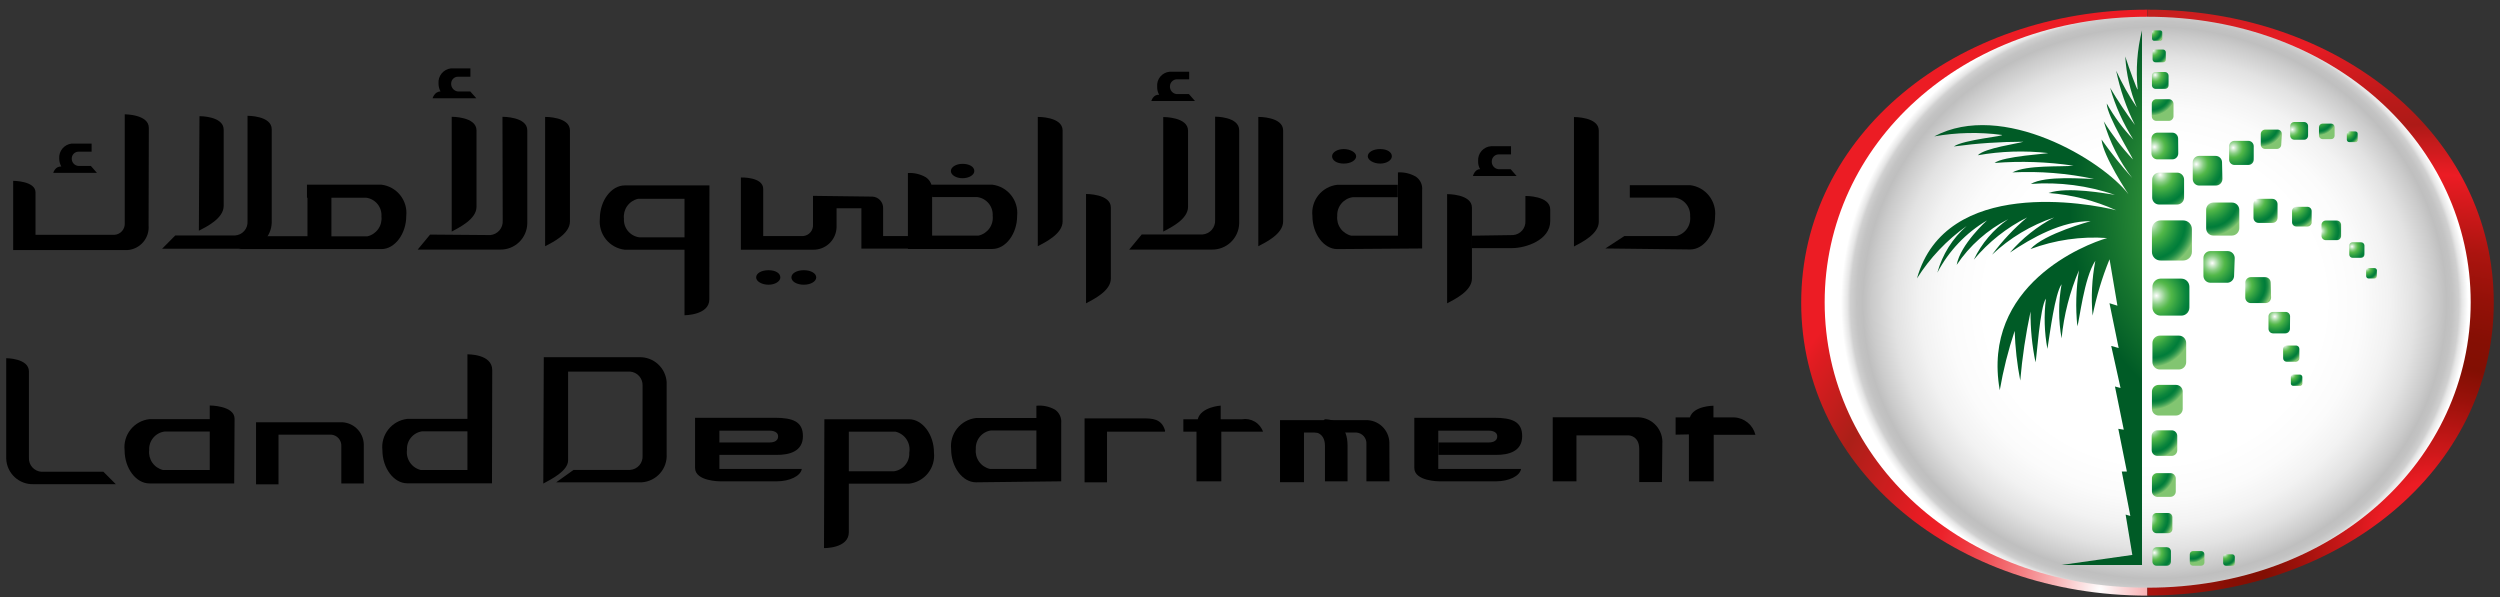 <svg width="201" height="48" viewBox="0 0 201 48" fill="none" xmlns="http://www.w3.org/2000/svg">
<rect x="0" y="0" width="201" height="48" fill="#333333" stroke="none"/>
<g clip-path="url(#clip0_125_1193)">
<path d="M172.648 47.889C157.3 47.889 144.816 37.85 144.816 24.338C144.816 10.827 157.3 0.778 172.648 0.778" fill="url(#paint0_radial_125_1193)"/>
<path d="M172.656 0.778C188.004 0.778 200.498 10.817 200.498 24.328C200.498 37.84 188.004 47.879 172.656 47.879" fill="url(#paint1_radial_125_1193)"/>
<path d="M198.644 24.299C198.644 36.972 187.667 47.25 172.649 47.25C157.63 47.25 146.703 36.982 146.703 24.299C146.703 11.615 157.68 1.347 172.649 1.347C187.617 1.347 198.644 11.635 198.644 24.299Z" fill="url(#paint2_radial_125_1193)"/>
<path d="M176.229 20.247C176.229 20.432 176.155 20.61 176.024 20.741C175.893 20.872 175.716 20.945 175.53 20.945H173.724C173.632 20.948 173.54 20.932 173.455 20.899C173.369 20.865 173.29 20.815 173.224 20.751C173.158 20.687 173.106 20.61 173.07 20.525C173.034 20.44 173.016 20.349 173.016 20.257V18.431C173.014 18.339 173.031 18.248 173.065 18.163C173.099 18.077 173.149 18 173.213 17.934C173.277 17.868 173.353 17.816 173.438 17.779C173.522 17.743 173.613 17.724 173.704 17.722H175.53C175.716 17.722 175.893 17.796 176.024 17.927C176.155 18.058 176.229 18.235 176.229 18.421V20.247Z" fill="url(#paint3_radial_125_1193)"/>
<path d="M175.6 15.886C175.6 16.034 175.541 16.176 175.436 16.281C175.332 16.386 175.189 16.445 175.041 16.445H173.604C173.53 16.446 173.456 16.433 173.387 16.405C173.318 16.378 173.256 16.337 173.203 16.285C173.15 16.233 173.108 16.171 173.079 16.102C173.05 16.034 173.035 15.96 173.035 15.886V14.439C173.035 14.365 173.05 14.291 173.079 14.223C173.108 14.154 173.15 14.092 173.203 14.04C173.256 13.988 173.318 13.947 173.387 13.92C173.456 13.892 173.53 13.879 173.604 13.88H175.041C175.189 13.88 175.332 13.939 175.436 14.044C175.541 14.149 175.6 14.291 175.6 14.439V15.886Z" fill="url(#paint4_radial_125_1193)"/>
<path d="M180.039 18.361C180.034 18.514 179.97 18.66 179.861 18.768C179.751 18.876 179.604 18.937 179.451 18.94H177.954C177.8 18.94 177.653 18.879 177.545 18.77C177.436 18.662 177.375 18.514 177.375 18.361V16.864C177.375 16.71 177.436 16.563 177.545 16.455C177.653 16.346 177.8 16.285 177.954 16.285H179.451C179.605 16.285 179.753 16.346 179.863 16.454C179.974 16.562 180.037 16.709 180.039 16.864V18.361Z" fill="url(#paint5_radial_125_1193)"/>
<path d="M178.682 14.389C178.682 14.529 178.626 14.664 178.527 14.763C178.428 14.862 178.293 14.918 178.153 14.918H176.816C176.678 14.918 176.546 14.863 176.449 14.766C176.352 14.669 176.297 14.537 176.297 14.399V13.052C176.297 12.916 176.35 12.786 176.445 12.688C176.54 12.591 176.67 12.536 176.806 12.533H178.123C178.192 12.532 178.261 12.544 178.325 12.57C178.389 12.595 178.447 12.633 178.496 12.681C178.546 12.73 178.585 12.787 178.612 12.851C178.638 12.915 178.652 12.983 178.652 13.052L178.682 14.389Z" fill="url(#paint6_radial_125_1193)"/>
<path d="M174.75 9.34C174.75 9.44 174.71 9.537 174.639 9.608C174.568 9.679 174.472 9.719 174.371 9.719H173.373C173.324 9.719 173.275 9.709 173.23 9.69C173.184 9.671 173.143 9.643 173.109 9.607C173.074 9.572 173.047 9.53 173.029 9.484C173.011 9.438 173.003 9.389 173.004 9.34V8.342C173.004 8.293 173.014 8.245 173.032 8.201C173.051 8.156 173.078 8.115 173.112 8.081C173.146 8.047 173.187 8.019 173.232 8.001C173.277 7.982 173.325 7.973 173.373 7.973H174.371C174.47 7.973 174.565 8.011 174.636 8.08C174.707 8.149 174.748 8.243 174.75 8.342V9.34Z" fill="url(#paint7_radial_125_1193)"/>
<path d="M188.225 18.97C188.225 19.06 188.189 19.146 188.126 19.209C188.062 19.273 187.976 19.309 187.886 19.309H186.998C186.907 19.309 186.819 19.273 186.754 19.21C186.689 19.147 186.651 19.061 186.648 18.97V18.081C186.648 17.989 186.685 17.9 186.751 17.834C186.816 17.769 186.905 17.732 186.998 17.732H187.886C187.977 17.735 188.063 17.773 188.126 17.838C188.19 17.903 188.225 17.991 188.225 18.081V18.97Z" fill="url(#paint8_radial_125_1193)"/>
<path d="M183.412 11.625C183.412 11.672 183.403 11.718 183.385 11.761C183.366 11.804 183.34 11.843 183.306 11.876C183.273 11.908 183.233 11.934 183.19 11.95C183.146 11.967 183.1 11.976 183.053 11.974H182.115C182.022 11.974 181.933 11.937 181.868 11.872C181.802 11.806 181.766 11.718 181.766 11.625V10.757C181.771 10.665 181.811 10.579 181.878 10.516C181.944 10.452 182.033 10.417 182.125 10.418H183.113C183.205 10.418 183.294 10.454 183.36 10.52C183.425 10.585 183.462 10.674 183.462 10.767L183.412 11.625Z" fill="url(#paint9_radial_125_1193)"/>
<path d="M185.57 10.937C185.567 11.015 185.535 11.09 185.479 11.145C185.424 11.201 185.349 11.233 185.27 11.236H184.452C184.371 11.234 184.294 11.202 184.236 11.147C184.177 11.092 184.14 11.017 184.133 10.937V10.128C184.135 10.044 184.17 9.964 184.229 9.905C184.288 9.846 184.368 9.811 184.452 9.809H185.26C185.34 9.811 185.416 9.843 185.473 9.899C185.53 9.954 185.565 10.029 185.57 10.108V10.937Z" fill="url(#paint10_radial_125_1193)"/>
<path d="M185.858 17.872C185.858 17.962 185.822 18.048 185.759 18.112C185.695 18.175 185.609 18.211 185.519 18.211H184.611C184.522 18.209 184.439 18.172 184.377 18.108C184.316 18.045 184.281 17.96 184.281 17.872V16.984C184.279 16.893 184.312 16.804 184.373 16.737C184.435 16.67 184.52 16.63 184.611 16.625H185.509C185.555 16.625 185.6 16.634 185.642 16.651C185.685 16.669 185.723 16.694 185.756 16.727C185.788 16.759 185.814 16.798 185.832 16.84C185.849 16.883 185.858 16.928 185.858 16.974V17.872Z" fill="url(#paint11_radial_125_1193)"/>
<path d="M174.353 6.845C174.356 6.884 174.35 6.924 174.337 6.96C174.324 6.997 174.303 7.031 174.275 7.059C174.248 7.088 174.215 7.11 174.178 7.124C174.142 7.139 174.103 7.146 174.064 7.144H173.295C173.257 7.143 173.22 7.134 173.185 7.119C173.151 7.103 173.119 7.08 173.093 7.053C173.067 7.025 173.047 6.992 173.034 6.957C173.021 6.921 173.014 6.883 173.016 6.845V6.087C173.014 6.049 173.021 6.011 173.034 5.975C173.047 5.939 173.067 5.907 173.093 5.879C173.119 5.851 173.151 5.829 173.185 5.813C173.22 5.797 173.257 5.789 173.295 5.787H174.064C174.141 5.79 174.215 5.822 174.269 5.878C174.323 5.934 174.353 6.009 174.353 6.087V6.845Z" fill="url(#paint12_radial_125_1193)"/>
<path d="M187.703 10.916C187.703 10.988 187.674 11.056 187.624 11.107C187.573 11.158 187.505 11.186 187.433 11.186H186.725C186.654 11.182 186.587 11.152 186.535 11.103C186.484 11.053 186.452 10.987 186.445 10.916V10.208C186.45 10.136 186.482 10.069 186.533 10.02C186.585 9.97 186.653 9.941 186.725 9.939H187.433C187.504 9.941 187.571 9.97 187.621 10.02C187.671 10.07 187.7 10.137 187.703 10.208V10.916Z" fill="url(#paint13_radial_125_1193)"/>
<path d="M190.1 20.466C190.1 20.501 190.093 20.536 190.08 20.568C190.066 20.6 190.046 20.629 190.021 20.654C189.996 20.678 189.966 20.697 189.933 20.709C189.901 20.721 189.866 20.727 189.831 20.726H189.142C189.075 20.726 189.011 20.7 188.962 20.654C188.914 20.607 188.885 20.544 188.883 20.476V19.738C188.883 19.669 188.91 19.603 188.959 19.555C189.007 19.506 189.073 19.479 189.142 19.479H189.831C189.901 19.479 189.968 19.506 190.018 19.554C190.068 19.602 190.098 19.668 190.1 19.738V20.466Z" fill="url(#paint14_radial_125_1193)"/>
<path d="M189.562 11.236C189.562 11.284 189.543 11.331 189.51 11.367C189.476 11.402 189.431 11.423 189.382 11.425H188.883C188.832 11.425 188.783 11.406 188.745 11.371C188.708 11.335 188.686 11.287 188.684 11.236V10.757C188.688 10.707 188.711 10.659 188.748 10.625C188.785 10.59 188.833 10.569 188.883 10.567H189.382C189.431 10.57 189.476 10.591 189.51 10.626C189.543 10.662 189.562 10.708 189.562 10.757V11.236Z" fill="url(#paint15_radial_125_1193)"/>
<path d="M191.096 22.193C191.094 22.243 191.074 22.291 191.039 22.328C191.004 22.365 190.957 22.388 190.907 22.392H190.428C190.378 22.39 190.332 22.369 190.296 22.334C190.261 22.299 190.241 22.252 190.238 22.203V21.734C190.241 21.685 190.262 21.64 190.297 21.606C190.333 21.573 190.379 21.554 190.428 21.554H190.907C190.957 21.554 191.004 21.572 191.041 21.605C191.078 21.639 191.101 21.684 191.106 21.734L191.096 22.193Z" fill="url(#paint16_radial_125_1193)"/>
<path d="M175.132 12.334C175.132 12.459 175.083 12.579 174.995 12.669C174.908 12.758 174.788 12.81 174.663 12.812H173.456C173.332 12.813 173.213 12.765 173.124 12.679C173.034 12.594 172.982 12.477 172.977 12.354V11.126C172.982 11.004 173.033 10.889 173.12 10.804C173.207 10.718 173.324 10.669 173.446 10.667H174.663C174.784 10.669 174.899 10.719 174.985 10.804C175.07 10.89 175.12 11.005 175.122 11.126L175.132 12.334Z" fill="url(#paint17_radial_125_1193)"/>
<path d="M179.621 22.143C179.627 22.286 179.579 22.426 179.487 22.535C179.394 22.644 179.264 22.714 179.122 22.732H177.705C177.559 22.729 177.419 22.669 177.316 22.564C177.214 22.46 177.156 22.319 177.156 22.173V20.736C177.159 20.591 177.217 20.453 177.32 20.351C177.422 20.248 177.56 20.19 177.705 20.187H179.122C179.266 20.192 179.403 20.251 179.505 20.353C179.607 20.455 179.666 20.592 179.671 20.736L179.621 22.143Z" fill="url(#paint18_radial_125_1193)"/>
<path d="M184.113 26.434C184.113 26.53 184.076 26.623 184.008 26.692C183.941 26.761 183.85 26.801 183.754 26.803H182.756C182.658 26.803 182.564 26.764 182.495 26.695C182.426 26.626 182.387 26.532 182.387 26.434V25.436C182.389 25.34 182.429 25.248 182.498 25.181C182.567 25.114 182.66 25.077 182.756 25.077H183.754C183.802 25.076 183.85 25.084 183.894 25.101C183.939 25.119 183.98 25.145 184.014 25.178C184.049 25.212 184.076 25.252 184.095 25.296C184.113 25.34 184.123 25.388 184.123 25.436L184.113 26.434Z" fill="url(#paint19_radial_125_1193)"/>
<path d="M184.87 28.799C184.867 28.873 184.838 28.944 184.786 28.997C184.734 29.051 184.665 29.083 184.59 29.088H183.842C183.767 29.086 183.696 29.054 183.644 29C183.592 28.946 183.562 28.874 183.563 28.799V28.06C183.563 27.986 183.592 27.915 183.644 27.863C183.697 27.811 183.768 27.781 183.842 27.781H184.58C184.617 27.778 184.655 27.783 184.69 27.796C184.725 27.808 184.757 27.827 184.784 27.852C184.811 27.878 184.833 27.909 184.848 27.942C184.862 27.977 184.87 28.013 184.87 28.05V28.799Z" fill="url(#paint20_radial_125_1193)"/>
<path d="M185.112 30.825C185.112 30.878 185.091 30.928 185.053 30.966C185.016 31.003 184.965 31.024 184.912 31.024H184.383C184.357 31.026 184.332 31.022 184.308 31.013C184.283 31.004 184.261 30.99 184.243 30.972C184.224 30.955 184.209 30.933 184.199 30.91C184.189 30.886 184.184 30.86 184.184 30.835V30.306C184.186 30.255 184.208 30.206 184.245 30.171C184.283 30.136 184.332 30.116 184.383 30.116H184.912C184.963 30.118 185.011 30.139 185.047 30.174C185.084 30.209 185.107 30.255 185.112 30.306V30.825Z" fill="url(#paint21_radial_125_1193)"/>
<path d="M179.68 45.284C179.68 45.34 179.658 45.393 179.619 45.432C179.58 45.472 179.526 45.494 179.471 45.494H178.952C178.898 45.489 178.847 45.466 178.809 45.427C178.77 45.389 178.747 45.338 178.742 45.284V44.765C178.747 44.712 178.771 44.663 178.809 44.626C178.848 44.59 178.899 44.568 178.952 44.566H179.471C179.525 44.566 179.576 44.586 179.615 44.624C179.654 44.661 179.678 44.712 179.68 44.765V45.284Z" fill="url(#paint22_radial_125_1193)"/>
<path d="M182.595 23.919C182.595 24.038 182.548 24.152 182.464 24.237C182.379 24.321 182.265 24.368 182.146 24.368H180.979C180.92 24.369 180.861 24.359 180.806 24.338C180.751 24.317 180.701 24.285 180.658 24.244C180.615 24.203 180.581 24.154 180.558 24.1C180.534 24.046 180.521 23.988 180.52 23.929V22.732C180.52 22.613 180.567 22.498 180.651 22.414C180.735 22.33 180.85 22.283 180.969 22.283H182.116C182.235 22.283 182.349 22.33 182.434 22.414C182.518 22.498 182.565 22.613 182.565 22.732L182.595 23.919Z" fill="url(#paint23_radial_125_1193)"/>
<path d="M183.116 17.503C183.116 17.558 183.104 17.614 183.083 17.665C183.061 17.717 183.029 17.764 182.989 17.803C182.949 17.842 182.902 17.872 182.85 17.893C182.798 17.913 182.742 17.923 182.687 17.922H181.599C181.544 17.923 181.49 17.913 181.439 17.893C181.388 17.874 181.342 17.844 181.303 17.805C181.264 17.767 181.233 17.722 181.212 17.672C181.191 17.621 181.18 17.567 181.18 17.513V16.415C181.18 16.303 181.223 16.195 181.302 16.115C181.38 16.035 181.487 15.988 181.599 15.986H182.687C182.8 15.986 182.909 16.031 182.99 16.111C183.07 16.192 183.116 16.301 183.116 16.415V17.503Z" fill="url(#paint24_radial_125_1193)"/>
<path d="M181.199 12.832C181.199 12.946 181.153 13.056 181.073 13.136C180.992 13.216 180.883 13.262 180.769 13.262H179.652C179.595 13.262 179.54 13.251 179.488 13.229C179.435 13.207 179.388 13.176 179.348 13.136C179.308 13.096 179.277 13.049 179.255 12.997C179.234 12.945 179.223 12.889 179.223 12.832V11.755C179.223 11.698 179.234 11.643 179.255 11.591C179.277 11.539 179.308 11.491 179.348 11.451C179.388 11.412 179.435 11.38 179.488 11.358C179.54 11.337 179.595 11.326 179.652 11.326H180.769C180.883 11.326 180.992 11.371 181.073 11.451C181.153 11.532 181.199 11.641 181.199 11.755V12.832Z" fill="url(#paint25_radial_125_1193)"/>
<path d="M169.612 20.866L170.241 24.578L169.603 24.378L170.341 27.981L169.742 27.811L170.491 31.194L170.042 31.074L170.75 34.547L170.311 34.477L171 37.91H170.59L171.279 41.482L170.9 41.373L171.439 44.616L165.731 45.424H172.217V2.444C171.827 3.992 171.709 5.596 171.868 7.184C171.868 7.374 171.169 5.478 170.87 4.54C170.953 5.945 171.266 7.328 171.798 8.631C171.164 7.699 170.609 6.714 170.141 5.688C170.451 7.201 170.957 8.667 171.648 10.048C170.929 9.087 170.263 8.088 169.652 7.055C170.072 8.524 170.701 9.925 171.518 11.216C170.689 10.344 169.972 9.372 169.383 8.322C169.383 9.32 171.489 12.693 171.489 12.822C170.607 11.882 169.821 10.855 169.143 9.759C169.613 11.406 170.388 12.949 171.429 14.309C170.547 13.328 169.724 12.295 168.964 11.216C169.084 12.563 171.129 15.617 171.129 15.617C169.034 12.882 161.001 8.043 155.512 10.966C157.305 10.647 159.136 10.607 160.941 10.847C161.32 10.927 157.867 11.226 157.089 11.775C158.941 11.523 160.808 11.397 162.677 11.396C162.258 11.545 159.574 11.895 159.015 12.483C160.876 12.154 162.775 12.094 164.653 12.304C164.773 12.354 161.04 12.553 160.362 13.102C162.479 12.935 164.608 13.009 166.709 13.322C165.711 13.431 162.976 13.242 161.799 13.86C164.001 13.752 166.208 13.93 168.365 14.389C167.617 14.389 164.473 14.09 163.276 14.788C165.567 14.62 167.869 14.919 170.042 15.667C169.333 15.567 166.24 14.978 164.703 15.517C166.583 15.657 168.424 16.126 170.141 16.904C167.996 16.355 156.43 14.19 154.125 22.383C155.168 20.732 156.524 19.301 158.117 18.171C156.98 19.164 156.161 20.469 155.762 21.923C156.676 20.179 158.058 18.724 159.753 17.722C159.753 17.722 157.608 19.648 157.318 21.295C158.364 19.739 159.79 18.475 161.46 17.622C160.271 18.448 159.318 19.569 158.695 20.876C159.873 19.462 161.331 18.307 162.976 17.483C161.923 18.366 160.978 19.371 160.162 20.477C161.588 19.128 163.291 18.106 165.152 17.483C163.801 18.193 162.596 19.151 161.599 20.307C163.346 19.129 165.781 17.752 168.096 17.782C168.096 17.782 164.363 18.78 163.246 20.027C165.214 19.291 167.317 18.988 169.413 19.139C167.667 19.638 159.284 22.901 160.781 31.374C161.06 29.756 161.46 28.161 161.979 26.604C162.023 27.944 162.174 29.279 162.428 30.595C162.588 28.73 162.865 26.877 163.256 25.047C163.243 26.418 163.377 27.786 163.655 29.128C163.755 28.809 164.004 24.688 164.493 24.009C164.323 25.354 164.364 26.718 164.613 28.051C164.823 26.733 165.212 23.63 165.751 22.852C165.491 24.29 165.491 25.764 165.751 27.202C165.937 25.319 166.408 23.476 167.148 21.734C166.91 23.222 166.866 24.735 167.018 26.234C167.178 25.845 167.547 22.352 168.465 20.965C168.188 22.418 168.114 23.903 168.245 25.376C168.552 23.829 169.006 22.316 169.603 20.856L169.612 20.866Z" fill="url(#paint26_radial_125_1193)"/>
<path d="M177.236 45.234C177.234 45.301 177.205 45.365 177.157 45.411C177.108 45.458 177.044 45.484 176.977 45.484H176.308C176.242 45.484 176.178 45.458 176.132 45.411C176.085 45.364 176.059 45.301 176.059 45.234V44.566C176.059 44.499 176.085 44.434 176.131 44.386C176.178 44.337 176.241 44.309 176.308 44.306H176.977C177.045 44.306 177.111 44.334 177.16 44.382C177.209 44.431 177.236 44.497 177.236 44.566V45.234Z" fill="url(#paint27_radial_125_1193)"/>
<path d="M174.134 4.769C174.137 4.8 174.133 4.831 174.124 4.86C174.114 4.889 174.098 4.915 174.077 4.938C174.057 4.96 174.032 4.978 174.004 4.991C173.975 5.003 173.945 5.009 173.915 5.009H173.306C173.275 5.01 173.244 5.005 173.215 4.994C173.186 4.983 173.16 4.967 173.137 4.945C173.115 4.924 173.097 4.898 173.085 4.87C173.073 4.841 173.066 4.81 173.066 4.779V4.221C173.066 4.189 173.073 4.158 173.085 4.129C173.097 4.1 173.114 4.073 173.137 4.051C173.159 4.029 173.185 4.011 173.214 3.999C173.243 3.987 173.274 3.981 173.306 3.981H173.905C173.936 3.981 173.966 3.987 173.995 3.999C174.023 4.012 174.049 4.029 174.071 4.052C174.092 4.074 174.109 4.101 174.12 4.13C174.131 4.159 174.136 4.19 174.134 4.221V4.769Z" fill="url(#paint28_radial_125_1193)"/>
<path d="M173.852 3.103C173.852 3.151 173.833 3.196 173.799 3.23C173.765 3.264 173.72 3.283 173.672 3.283H173.203C173.155 3.283 173.11 3.264 173.076 3.23C173.042 3.196 173.023 3.151 173.023 3.103V2.624C173.023 2.576 173.042 2.531 173.076 2.497C173.11 2.463 173.155 2.444 173.203 2.444H173.672C173.696 2.443 173.72 2.446 173.743 2.455C173.765 2.463 173.785 2.477 173.802 2.494C173.819 2.511 173.832 2.531 173.841 2.553C173.85 2.576 173.853 2.6 173.852 2.624V3.103Z" fill="url(#paint29_radial_125_1193)"/>
<path d="M175.49 32.87C175.49 33.013 175.434 33.15 175.333 33.251C175.232 33.352 175.094 33.409 174.952 33.409H173.554C173.412 33.409 173.275 33.352 173.173 33.251C173.072 33.15 173.016 33.013 173.016 32.87V31.483C173.016 31.34 173.072 31.203 173.173 31.102C173.275 31.001 173.412 30.945 173.554 30.945H174.952C175.094 30.945 175.232 31.001 175.333 31.102C175.434 31.203 175.49 31.34 175.49 31.483V32.87Z" fill="url(#paint30_radial_125_1193)"/>
<path d="M176.028 24.727C176.028 24.899 175.96 25.064 175.838 25.186C175.717 25.308 175.552 25.376 175.38 25.376H173.693C173.523 25.373 173.361 25.304 173.241 25.183C173.122 25.061 173.055 24.898 173.055 24.727V23.051C173.057 22.881 173.125 22.719 173.244 22.599C173.363 22.478 173.524 22.407 173.693 22.402H175.38C175.552 22.402 175.717 22.471 175.838 22.592C175.96 22.714 176.028 22.879 176.028 23.051V24.727Z" fill="url(#paint31_radial_125_1193)"/>
<path d="M175.769 29.118C175.769 29.274 175.707 29.424 175.597 29.535C175.486 29.645 175.336 29.707 175.18 29.707H173.653C173.496 29.707 173.346 29.645 173.234 29.535C173.122 29.425 173.057 29.275 173.055 29.118V27.581C173.055 27.424 173.116 27.274 173.227 27.162C173.337 27.05 173.486 26.985 173.643 26.983H175.18C175.336 26.983 175.486 27.045 175.597 27.155C175.707 27.266 175.769 27.415 175.769 27.572V29.118Z" fill="url(#paint32_radial_125_1193)"/>
<path d="M174.542 45.155C174.543 45.197 174.536 45.24 174.52 45.28C174.505 45.32 174.481 45.356 174.452 45.387C174.422 45.418 174.386 45.442 174.347 45.459C174.307 45.475 174.265 45.484 174.222 45.484H173.384C173.298 45.484 173.216 45.451 173.155 45.391C173.093 45.331 173.057 45.25 173.055 45.165V44.326C173.057 44.242 173.091 44.161 173.15 44.1C173.209 44.039 173.289 44.002 173.374 43.997H174.222C174.308 44 174.389 44.035 174.449 44.097C174.508 44.158 174.542 44.241 174.542 44.326V45.155Z" fill="url(#paint33_radial_125_1193)"/>
<path d="M174.932 39.526C174.929 39.639 174.883 39.745 174.802 39.823C174.722 39.902 174.615 39.946 174.502 39.946H173.435C173.325 39.941 173.221 39.895 173.144 39.817C173.066 39.74 173.021 39.636 173.016 39.526V38.449C173.018 38.339 173.064 38.235 173.142 38.159C173.22 38.082 173.325 38.039 173.435 38.04H174.502C174.613 38.039 174.719 38.082 174.799 38.158C174.879 38.234 174.926 38.338 174.932 38.449V39.526Z" fill="url(#paint34_radial_125_1193)"/>
<path d="M174.662 42.51C174.665 42.557 174.658 42.604 174.641 42.648C174.625 42.693 174.599 42.733 174.567 42.767C174.534 42.801 174.494 42.827 174.45 42.845C174.407 42.862 174.36 42.871 174.313 42.869H173.385C173.291 42.867 173.202 42.828 173.137 42.761C173.072 42.694 173.035 42.604 173.035 42.51V41.592C173.038 41.5 173.076 41.413 173.14 41.348C173.205 41.283 173.293 41.245 173.385 41.243H174.313C174.405 41.243 174.494 41.28 174.56 41.345C174.625 41.411 174.662 41.499 174.662 41.592V42.51Z" fill="url(#paint35_radial_125_1193)"/>
<path d="M175.052 36.194C175.053 36.252 175.043 36.311 175.021 36.366C175 36.421 174.968 36.471 174.927 36.514C174.887 36.557 174.838 36.591 174.784 36.614C174.73 36.638 174.672 36.651 174.613 36.653H173.445C173.325 36.65 173.211 36.6 173.127 36.515C173.043 36.429 172.996 36.313 172.996 36.194V35.046C172.996 34.927 173.043 34.812 173.128 34.728C173.212 34.644 173.326 34.597 173.445 34.597H174.613C174.73 34.599 174.842 34.648 174.924 34.732C175.006 34.816 175.052 34.928 175.052 35.046V36.194Z" fill="url(#paint36_radial_125_1193)"/>
<path d="M73.118 18.98H71.003V16.744C71.011 16.505 70.924 16.272 70.761 16.097C70.599 15.921 70.374 15.817 70.135 15.806H70.055L65.365 15.746V18.042C65.374 18.156 65.361 18.27 65.326 18.38C65.291 18.488 65.235 18.59 65.16 18.677C65.086 18.764 64.996 18.835 64.894 18.887C64.792 18.939 64.68 18.971 64.566 18.98H61.363V15.197C61.363 14.2 59.567 14.27 59.567 14.27V20.077H65.365C65.608 20.083 65.851 20.04 66.078 19.951C66.305 19.863 66.513 19.731 66.689 19.562C66.865 19.393 67.006 19.192 67.104 18.968C67.202 18.745 67.255 18.505 67.26 18.261C67.265 18.211 67.265 18.161 67.26 18.111V16.744H69.256V19.988H73.048" fill="black"/>
<path d="M11.946 18.111C11.968 18.356 11.94 18.602 11.865 18.836C11.79 19.07 11.669 19.286 11.509 19.472C11.349 19.658 11.153 19.81 10.934 19.919C10.714 20.028 10.475 20.092 10.23 20.107H1.059V14.539C1.059 14.539 2.855 14.539 2.855 15.467V18.88H9.202C9.318 18.872 9.433 18.842 9.537 18.79C9.642 18.738 9.736 18.666 9.813 18.578C9.89 18.49 9.949 18.387 9.986 18.276C10.023 18.166 10.038 18.049 10.03 17.932V9.19C10.03 9.19 11.966 9.19 11.966 10.278L11.946 18.111Z" fill="black"/>
<path d="M78.335 13.751C78.335 14.07 77.906 14.329 77.388 14.329C76.869 14.329 76.45 14.07 76.45 13.751C76.45 13.431 76.869 13.172 77.388 13.172C77.906 13.172 78.335 13.391 78.335 13.751Z" fill="black"/>
<path d="M62.739 22.303C62.739 22.622 62.32 22.891 61.791 22.891C61.263 22.891 60.794 22.632 60.794 22.303C60.794 21.973 61.213 21.724 61.791 21.724C62.37 21.724 62.739 21.973 62.739 22.303Z" fill="black"/>
<path d="M65.625 22.303C65.625 22.622 65.196 22.891 64.627 22.891C64.058 22.891 63.629 22.632 63.629 22.303C63.629 21.973 64.058 21.724 64.627 21.724C65.196 21.724 65.625 21.973 65.625 22.303Z" fill="black"/>
<path d="M109.034 12.563C109.034 12.882 108.615 13.152 108.036 13.152C107.457 13.152 107.098 12.882 107.098 12.563C107.098 12.244 107.527 11.984 108.036 11.984C108.545 11.984 109.034 12.244 109.034 12.563Z" fill="black"/>
<path d="M111.905 12.563C111.905 12.882 111.486 13.152 110.967 13.152C110.448 13.152 109.969 12.882 109.969 12.563C109.969 12.244 110.388 11.984 110.967 11.984C111.546 11.984 111.905 12.244 111.905 12.563Z" fill="black"/>
<path d="M118.312 18.95V19.948H121.586C122.643 19.948 124.639 19.319 124.639 17.772V16.844C124.639 15.726 122.643 15.756 122.643 15.756V17.752C122.663 18.037 122.568 18.317 122.381 18.532C122.194 18.747 121.93 18.879 121.646 18.9L118.312 18.95Z" fill="black"/>
<path d="M126.547 19.818C127.186 19.479 128.543 18.82 128.543 17.822V10.497C128.543 9.39 126.547 9.41 126.547 9.41V19.818Z" fill="black"/>
<path d="M116.348 24.388C116.987 24.049 118.344 23.39 118.344 22.392V16.694C118.344 15.587 116.348 15.607 116.348 15.607V24.388Z" fill="black"/>
<path d="M87.317 24.388C87.945 24.049 89.312 23.39 89.312 22.392V16.684C89.312 15.577 87.317 15.597 87.317 15.597V24.388Z" fill="black"/>
<path d="M91.787 18.86L90.789 20.067H97.415C97.986 20.081 98.54 19.868 98.954 19.476C99.369 19.083 99.612 18.543 99.631 17.972C99.635 17.909 99.635 17.845 99.631 17.782V10.477C99.631 9.36 97.695 9.38 97.695 9.38V17.692C97.712 17.977 97.617 18.257 97.43 18.473C97.244 18.689 96.981 18.825 96.697 18.85H91.787V18.86Z" fill="black"/>
<path d="M101.168 19.798C101.797 19.469 103.164 18.8 103.164 17.802V10.488C103.164 9.37 101.168 9.4 101.168 9.4V19.798Z" fill="black"/>
<path d="M83.438 19.798C84.056 19.469 85.434 18.8 85.434 17.802V10.488C85.434 9.37 83.438 9.4 83.438 9.4V19.798Z" fill="black"/>
<path d="M93.524 18.62C94.162 18.281 95.519 17.622 95.519 16.625V10.507C95.519 9.39 93.524 9.41 93.524 9.41V18.62Z" fill="black"/>
<path d="M34.58 18.86L33.582 20.067H40.208C40.776 20.078 41.324 19.864 41.734 19.471C42.143 19.078 42.381 18.539 42.394 17.972V10.477C42.394 9.37 40.398 9.39 40.398 9.39L40.418 17.742C40.435 18.027 40.34 18.307 40.154 18.523C39.967 18.739 39.704 18.874 39.42 18.9L34.58 18.86Z" fill="black"/>
<path d="M43.828 19.798C44.457 19.469 45.824 18.8 45.824 17.802V10.488C45.824 9.37 43.828 9.4 43.828 9.4V19.798Z" fill="black"/>
<path d="M36.317 18.62C36.935 18.281 38.312 17.622 38.312 16.625V10.488C38.312 9.37 36.317 9.39 36.317 9.39V18.62Z" fill="black"/>
<path d="M14.093 18.93L13.035 19.997H19.651C20.221 20.008 20.773 19.793 21.184 19.398C21.595 19.003 21.834 18.462 21.847 17.892V10.398C21.847 9.29 19.901 9.31 19.901 9.31V17.792C19.91 17.932 19.892 18.073 19.847 18.206C19.802 18.34 19.731 18.463 19.638 18.568C19.546 18.674 19.433 18.76 19.307 18.822C19.181 18.884 19.043 18.921 18.903 18.93H14.093Z" fill="black"/>
<path d="M15.989 18.55C16.627 18.221 17.984 17.553 17.984 16.555V10.428C17.984 9.32 16.038 9.34 16.038 9.34L15.989 18.55Z" fill="black"/>
<path d="M34.778 7.903H38.3L37.811 7.354H36.813C36.659 7.336 36.517 7.261 36.417 7.142C36.317 7.023 36.266 6.87 36.274 6.715C36.274 6.57 36.332 6.43 36.435 6.327C36.538 6.224 36.678 6.167 36.823 6.167H37.821V5.498H36.255C35.964 5.531 35.698 5.675 35.512 5.9C35.325 6.125 35.234 6.414 35.257 6.705C35.255 6.932 35.31 7.154 35.416 7.354C34.937 7.354 34.778 7.903 34.778 7.903Z" fill="black"/>
<path d="M92.567 8.122H96.079L95.59 7.564H94.592C94.441 7.546 94.301 7.471 94.203 7.354C94.105 7.237 94.055 7.087 94.064 6.935C94.066 6.789 94.124 6.65 94.226 6.546C94.329 6.442 94.467 6.381 94.612 6.376H95.61V5.767H94.034C93.743 5.795 93.475 5.937 93.288 6.161C93.102 6.385 93.011 6.674 93.036 6.965C93.028 7.195 93.083 7.422 93.195 7.623C92.716 7.574 92.567 8.122 92.567 8.122Z" fill="black"/>
<path d="M4.281 13.9H7.794L7.305 13.341H6.307C6.159 13.331 6.02 13.264 5.92 13.155C5.82 13.045 5.765 12.901 5.768 12.753C5.767 12.681 5.78 12.609 5.806 12.542C5.833 12.475 5.872 12.414 5.922 12.362C5.972 12.31 6.032 12.268 6.098 12.239C6.164 12.211 6.235 12.195 6.307 12.194H6.367H7.365V11.545H5.758C5.47 11.578 5.205 11.721 5.019 11.944C4.833 12.167 4.741 12.453 4.76 12.743C4.761 12.97 4.819 13.193 4.93 13.391C4.431 13.351 4.281 13.9 4.281 13.9Z" fill="black"/>
<path d="M118.422 14.15H121.935L121.456 13.601H120.458C120.308 13.581 120.171 13.505 120.075 13.389C119.979 13.272 119.93 13.123 119.939 12.972C119.939 12.826 119.996 12.685 120.099 12.581C120.202 12.476 120.341 12.416 120.488 12.413H121.486V11.755H119.889C119.742 11.764 119.599 11.802 119.466 11.866C119.334 11.931 119.216 12.021 119.119 12.131C119.021 12.241 118.947 12.37 118.899 12.509C118.851 12.648 118.832 12.795 118.841 12.942C118.829 13.173 118.884 13.402 119.001 13.601C118.572 13.591 118.422 14.15 118.422 14.15Z" fill="black"/>
<path d="M114.34 19.977V15.287C114.362 15.077 114.326 14.865 114.236 14.673C114.146 14.482 114.006 14.318 113.831 14.2C113.395 13.95 112.896 13.832 112.394 13.86V18.95H108.642C108.292 18.867 107.984 18.659 107.776 18.365C107.568 18.071 107.475 17.711 107.514 17.353C107.498 16.994 107.616 16.643 107.845 16.366C108.073 16.09 108.396 15.908 108.752 15.856H112.374V14.858H107.514C106.918 14.926 106.372 15.228 105.998 15.697C105.624 16.167 105.451 16.766 105.518 17.363C105.518 18.81 106.446 20.027 107.514 20.027L114.34 19.977Z" fill="black"/>
<path d="M129.071 19.977L130.597 18.98H134.759C135.111 18.901 135.422 18.694 135.63 18.398C135.838 18.103 135.93 17.741 135.886 17.383C135.907 17.025 135.793 16.672 135.565 16.395C135.338 16.117 135.014 15.936 134.659 15.886H131.036V14.888H135.896C136.492 14.963 137.034 15.268 137.407 15.739C137.78 16.209 137.954 16.806 137.892 17.403C137.892 18.85 136.964 20.057 135.896 20.057L129.071 19.977Z" fill="black"/>
<path d="M72.996 20.017H79.782C80.86 20.017 81.778 18.8 81.778 17.353C81.84 16.757 81.665 16.161 81.292 15.693C80.919 15.224 80.377 14.921 79.782 14.848H74.892L74.952 15.846H78.585C78.94 15.896 79.263 16.077 79.491 16.355C79.718 16.632 79.833 16.985 79.812 17.343C79.853 17.701 79.761 18.062 79.553 18.357C79.345 18.651 79.036 18.859 78.684 18.94H74.942V15.337C74.964 15.127 74.928 14.915 74.838 14.723C74.749 14.531 74.609 14.368 74.433 14.25C73.997 14 73.498 13.882 72.996 13.91V18.98" fill="black"/>
<path d="M19.192 20.027H30.668C31.735 20.027 32.663 18.81 32.663 17.363C32.728 16.766 32.555 16.167 32.181 15.696C31.808 15.226 31.264 14.921 30.668 14.848H24.68V15.896H29.44C29.798 15.944 30.125 16.126 30.353 16.406C30.581 16.686 30.694 17.043 30.668 17.403C30.709 17.761 30.616 18.122 30.408 18.416C30.2 18.711 29.891 18.919 29.54 19H26.646V15.896H24.72V18.99H21.317" fill="black"/>
<path d="M57.04 14.908H50.224C49.156 14.908 48.228 16.126 48.228 17.573C48.164 18.169 48.337 18.767 48.711 19.236C49.085 19.705 49.629 20.007 50.224 20.077H55.084V19.079H51.392C51.036 19.03 50.713 18.848 50.485 18.571C50.258 18.294 50.143 17.941 50.164 17.583C50.123 17.224 50.215 16.864 50.423 16.569C50.631 16.275 50.941 16.067 51.292 15.986H55.034V25.346C55.034 25.346 57.03 25.346 57.03 24.069L57.04 14.908Z" fill="black"/>
<path d="M66.28 33.709H73.096C74.163 33.709 75.091 34.936 75.091 36.383C75.156 36.979 74.983 37.577 74.609 38.046C74.235 38.515 73.691 38.818 73.096 38.888H68.246V37.89H71.878C72.234 37.84 72.557 37.659 72.784 37.381C73.012 37.104 73.127 36.751 73.106 36.393C73.172 36.023 73.094 35.643 72.888 35.329C72.682 35.015 72.363 34.793 71.998 34.706H68.246V42.789C68.246 44.107 66.25 44.067 66.25 44.067L66.28 33.709Z" fill="black"/>
<path d="M18.83 38.868H12.014C10.936 38.868 10.018 37.65 10.018 36.203C9.951 35.607 10.123 35.008 10.498 34.538C10.872 34.068 11.417 33.766 12.014 33.699H16.864V34.697H13.222C12.866 34.746 12.543 34.928 12.315 35.205C12.088 35.482 11.973 35.835 11.994 36.193C11.953 36.55 12.043 36.91 12.249 37.204C12.455 37.498 12.762 37.707 13.112 37.79H16.864V32.601C16.864 32.601 18.86 32.601 18.86 33.669L18.83 38.868Z" fill="black"/>
<path d="M39.556 38.858H32.741C31.663 38.858 30.745 37.64 30.745 36.193C30.677 35.596 30.849 34.995 31.224 34.524C31.598 34.053 32.143 33.749 32.741 33.679H37.6V34.677H33.948C33.593 34.726 33.269 34.908 33.042 35.185C32.814 35.462 32.7 35.815 32.721 36.173C32.674 36.533 32.762 36.898 32.969 37.197C33.175 37.495 33.485 37.707 33.838 37.79H37.581V28.49C37.581 28.49 39.576 28.44 39.576 29.757L39.556 38.858Z" fill="black"/>
<path d="M29.258 38.868H27.442V35.874C27.455 35.644 27.378 35.418 27.227 35.245C27.076 35.071 26.863 34.964 26.633 34.946H22.392V38.938H20.586V33.948H27.362C27.844 33.932 28.314 34.108 28.667 34.437C29.021 34.766 29.23 35.222 29.248 35.705V38.908L29.258 38.868Z" fill="black"/>
<path d="M111.716 38.698H109.859V35.704C109.868 35.59 109.853 35.476 109.817 35.367C109.781 35.259 109.723 35.159 109.648 35.072C109.573 34.986 109.482 34.916 109.379 34.865C109.277 34.814 109.165 34.784 109.051 34.776H104.84V38.768H102.914V33.779H109.79C110.28 33.762 110.757 33.941 111.116 34.276C111.476 34.611 111.687 35.074 111.706 35.565V35.724L111.716 38.698Z" fill="black"/>
<path d="M133.621 38.758H131.795V36.104C131.795 35.036 130.967 35.006 130.967 35.006H126.746V38.698H124.84V33.549H131.735C132.005 33.559 132.269 33.623 132.513 33.738C132.757 33.853 132.975 34.016 133.154 34.218C133.333 34.419 133.469 34.654 133.555 34.91C133.64 35.166 133.673 35.436 133.651 35.704C133.651 35.764 133.651 35.814 133.651 35.864L133.621 38.758Z" fill="black"/>
<path d="M106.507 33.709C107.425 33.709 108.343 34.277 108.343 35.814V38.698H106.527V35.844C106.527 34.776 105.699 34.746 105.699 34.746" fill="black"/>
<path d="M93.656 34.707H89.005V38.778H87.199V33.639H91.889C92.618 33.639 93.396 33.639 93.676 34.637L93.656 34.707Z" fill="black"/>
<path d="M135.787 34.926V38.698H137.782V34.956H141.135C141.04 34.572 140.823 34.229 140.518 33.978C140.212 33.726 139.834 33.579 139.439 33.559H137.762V32.621C137.762 32.621 136.156 32.621 135.866 33.559H134.719V34.946L135.787 34.926Z" fill="black"/>
<path d="M95.141 34.707H96.198V38.698H98.194V34.707H101.547C101.428 34.367 101.192 34.08 100.881 33.898C100.571 33.715 100.206 33.648 99.851 33.709H98.144V32.611C98.144 32.611 96.548 32.711 96.298 33.709H95.141V34.707Z" fill="black"/>
<path d="M43.72 28.719H51.394C51.948 28.702 52.487 28.901 52.898 29.273C53.309 29.645 53.56 30.162 53.599 30.715V36.513C53.632 37.077 53.441 37.632 53.067 38.056C52.693 38.48 52.167 38.739 51.603 38.778H44.718L46.115 37.78H50.665C50.949 37.76 51.214 37.627 51.401 37.412C51.588 37.197 51.682 36.917 51.663 36.633V31.004C51.674 30.724 51.577 30.45 51.391 30.24C51.205 30.03 50.945 29.9 50.665 29.877H45.675V37.012C45.675 37.86 44.328 38.529 43.68 38.878L43.72 28.719Z" fill="black"/>
<path d="M0.5 28.799C0.5 28.799 2.326 28.799 2.326 29.867V36.792C2.31 37.075 2.405 37.353 2.592 37.566C2.779 37.778 3.042 37.909 3.324 37.93H8.314L9.312 38.928H2.695C2.133 38.947 1.587 38.742 1.175 38.358C0.764 37.975 0.521 37.444 0.5 36.882L0.5 28.799Z" fill="black"/>
<path d="M64.465 37.7C64.375 38.279 63.467 38.698 62.469 38.698H57.879C57.879 38.698 55.883 38.698 55.883 37.62V33.589H62.289C63.736 33.589 64.565 33.888 64.555 35.086C64.545 36.283 63.487 36.583 62.429 36.573H57.839V35.575H61.83C61.98 35.575 62.559 35.575 62.559 35.086C62.559 34.597 61.87 34.627 61.87 34.627H57.839V37.7H64.465Z" fill="black"/>
<path d="M122.293 37.7C122.203 38.279 121.295 38.698 120.297 38.698H115.707C115.707 38.698 113.711 38.698 113.711 37.62V33.589H120.117C121.564 33.589 122.393 33.888 122.383 35.086C122.373 36.283 121.315 36.583 120.257 36.573H115.657V35.575H119.648C119.798 35.575 120.377 35.575 120.377 35.086C120.377 34.597 119.698 34.627 119.698 34.627H115.637V37.7H122.293Z" fill="black"/>
<path d="M85.322 38.698V34.008C85.342 33.799 85.305 33.589 85.215 33.399C85.126 33.21 84.987 33.048 84.813 32.93C84.36 32.679 83.842 32.571 83.326 32.621V37.7H79.584C79.233 37.619 78.924 37.412 78.716 37.117C78.507 36.823 78.415 36.462 78.456 36.104C78.435 35.745 78.55 35.393 78.778 35.115C79.005 34.838 79.329 34.656 79.684 34.607H83.326V33.609H78.466C77.871 33.679 77.327 33.981 76.953 34.451C76.579 34.92 76.406 35.517 76.471 36.114C76.471 37.561 77.399 38.778 78.466 38.778L85.322 38.698Z" fill="black"/>
</g>
<defs>
<radialGradient id="paint0_radial_125_1193" cx="0" cy="0" r="1" gradientUnits="userSpaceOnUse" gradientTransform="translate(168.88 47.474) scale(48.063 51.371)">
<stop stop-color="#FEFEFE"/>
<stop offset="0.07" stop-color="#F9BABC"/>
<stop offset="0.13" stop-color="#F48286"/>
<stop offset="0.19" stop-color="#F0555B"/>
<stop offset="0.24" stop-color="#EE363D"/>
<stop offset="0.28" stop-color="#EC222A"/>
<stop offset="0.31" stop-color="#EC1C24"/>
<stop offset="0.48" stop-color="#AB1F18"/>
<stop offset="0.6" stop-color="#E11C21"/>
<stop offset="0.62" stop-color="#EC1C24"/>
</radialGradient>
<radialGradient id="paint1_radial_125_1193" cx="0" cy="0" r="1" gradientUnits="userSpaceOnUse" gradientTransform="translate(195.869 43.327) scale(52.293 51.396)">
<stop offset="0.09" stop-color="#EC1C24"/>
<stop offset="0.12" stop-color="#D7191D"/>
<stop offset="0.22" stop-color="#9A110A"/>
<stop offset="0.27" stop-color="#820F03"/>
<stop offset="0.32" stop-color="#860F04"/>
<stop offset="0.38" stop-color="#941108"/>
<stop offset="0.45" stop-color="#AB140F"/>
<stop offset="0.51" stop-color="#CB1819"/>
<stop offset="0.57" stop-color="#EC1C24"/>
<stop offset="0.65" stop-color="#AD1A17"/>
<stop offset="0.69" stop-color="#B91A19"/>
<stop offset="0.77" stop-color="#DB1B21"/>
<stop offset="0.8" stop-color="#E91C24"/>
<stop offset="0.84" stop-color="#E01C22"/>
<stop offset="0.92" stop-color="#C71F1E"/>
<stop offset="0.93" stop-color="#C3201E"/>
</radialGradient>
<radialGradient id="paint2_radial_125_1193" cx="0" cy="0" r="1" gradientUnits="userSpaceOnUse" gradientTransform="translate(173.23 24.343) scale(25.214 23.864)">
<stop offset="0.54" stop-color="white"/>
<stop offset="0.66" stop-color="#FBFBFB"/>
<stop offset="0.75" stop-color="#F2F2F2"/>
<stop offset="0.83" stop-color="#E2E2E2"/>
<stop offset="0.9" stop-color="#CBCBCB"/>
<stop offset="0.93" stop-color="#BFBFBF"/>
<stop offset="0.95" stop-color="#C3C3C3"/>
<stop offset="0.97" stop-color="#D0D0D0"/>
<stop offset="0.98" stop-color="#E6E6E6"/>
<stop offset="1" stop-color="white"/>
</radialGradient>
<radialGradient id="paint3_radial_125_1193" cx="0" cy="0" r="1" gradientUnits="userSpaceOnUse" gradientTransform="translate(172.79 17.963) scale(4.061 4.061)">
<stop stop-color="white"/>
<stop offset="0.08" stop-color="#CBE9C9"/>
<stop offset="0.19" stop-color="#89CE83"/>
<stop offset="0.28" stop-color="#60BD58"/>
<stop offset="0.32" stop-color="#51B748"/>
<stop offset="0.45" stop-color="#32A142"/>
<stop offset="0.62" stop-color="#0D863C"/>
<stop offset="0.71" stop-color="#007D3A"/>
<stop offset="0.74" stop-color="#07803C"/>
<stop offset="0.79" stop-color="#1A8B45"/>
<stop offset="0.84" stop-color="#3A9D52"/>
<stop offset="0.9" stop-color="#67B665"/>
<stop offset="0.93" stop-color="#82C571"/>
</radialGradient>
<radialGradient id="paint4_radial_125_1193" cx="0" cy="0" r="1" gradientUnits="userSpaceOnUse" gradientTransform="translate(173.683 14.049) scale(3.231 3.231)">
<stop stop-color="white"/>
<stop offset="0.08" stop-color="#CBE9C9"/>
<stop offset="0.19" stop-color="#89CE83"/>
<stop offset="0.28" stop-color="#60BD58"/>
<stop offset="0.32" stop-color="#51B748"/>
<stop offset="0.45" stop-color="#32A142"/>
<stop offset="0.62" stop-color="#0D863C"/>
<stop offset="0.71" stop-color="#007D3A"/>
<stop offset="0.74" stop-color="#07803C"/>
<stop offset="0.79" stop-color="#1A8B45"/>
<stop offset="0.84" stop-color="#3A9D52"/>
<stop offset="0.9" stop-color="#67B665"/>
<stop offset="0.93" stop-color="#82C571"/>
</radialGradient>
<radialGradient id="paint5_radial_125_1193" cx="0" cy="0" r="1" gradientUnits="userSpaceOnUse" gradientTransform="translate(177.557 15.888) scale(3.357 3.345)">
<stop stop-color="white"/>
<stop offset="0.08" stop-color="#CBE9C9"/>
<stop offset="0.19" stop-color="#89CE83"/>
<stop offset="0.28" stop-color="#60BD58"/>
<stop offset="0.32" stop-color="#51B748"/>
<stop offset="0.45" stop-color="#32A142"/>
<stop offset="0.62" stop-color="#0D863C"/>
<stop offset="0.71" stop-color="#007D3A"/>
<stop offset="0.74" stop-color="#07803C"/>
<stop offset="0.79" stop-color="#1A8B45"/>
<stop offset="0.84" stop-color="#3A9D52"/>
<stop offset="0.9" stop-color="#67B665"/>
<stop offset="0.93" stop-color="#82C571"/>
</radialGradient>
<radialGradient id="paint6_radial_125_1193" cx="0" cy="0" r="1" gradientUnits="userSpaceOnUse" gradientTransform="translate(176.588 13.204) scale(3.005)">
<stop stop-color="white"/>
<stop offset="0.08" stop-color="#CBE9C9"/>
<stop offset="0.19" stop-color="#89CE83"/>
<stop offset="0.28" stop-color="#60BD58"/>
<stop offset="0.32" stop-color="#51B748"/>
<stop offset="0.45" stop-color="#32A142"/>
<stop offset="0.62" stop-color="#0D863C"/>
<stop offset="0.71" stop-color="#007D3A"/>
<stop offset="0.74" stop-color="#07803C"/>
<stop offset="0.79" stop-color="#1A8B45"/>
<stop offset="0.84" stop-color="#3A9D52"/>
<stop offset="0.9" stop-color="#67B665"/>
<stop offset="0.93" stop-color="#82C571"/>
</radialGradient>
<radialGradient id="paint7_radial_125_1193" cx="0" cy="0" r="1" gradientUnits="userSpaceOnUse" gradientTransform="translate(172.949 7.257) scale(2.2)">
<stop stop-color="white"/>
<stop offset="0.08" stop-color="#CBE9C9"/>
<stop offset="0.19" stop-color="#89CE83"/>
<stop offset="0.28" stop-color="#60BD58"/>
<stop offset="0.32" stop-color="#51B748"/>
<stop offset="0.45" stop-color="#32A142"/>
<stop offset="0.62" stop-color="#0D863C"/>
<stop offset="0.71" stop-color="#007D3A"/>
<stop offset="0.74" stop-color="#07803C"/>
<stop offset="0.79" stop-color="#1A8B45"/>
<stop offset="0.84" stop-color="#3A9D52"/>
<stop offset="0.9" stop-color="#67B665"/>
<stop offset="0.93" stop-color="#82C571"/>
</radialGradient>
<radialGradient id="paint8_radial_125_1193" cx="0" cy="0" r="1" gradientUnits="userSpaceOnUse" gradientTransform="translate(186.587 18.573) scale(1.999 1.987)">
<stop stop-color="white"/>
<stop offset="0.08" stop-color="#CBE9C9"/>
<stop offset="0.19" stop-color="#89CE83"/>
<stop offset="0.28" stop-color="#60BD58"/>
<stop offset="0.32" stop-color="#51B748"/>
<stop offset="0.45" stop-color="#32A142"/>
<stop offset="0.62" stop-color="#0D863C"/>
<stop offset="0.71" stop-color="#007D3A"/>
<stop offset="0.74" stop-color="#07803C"/>
<stop offset="0.79" stop-color="#1A8B45"/>
<stop offset="0.84" stop-color="#3A9D52"/>
<stop offset="0.9" stop-color="#67B665"/>
<stop offset="0.93" stop-color="#82C571"/>
</radialGradient>
<radialGradient id="paint9_radial_125_1193" cx="0" cy="0" r="1" gradientUnits="userSpaceOnUse" gradientTransform="translate(181.747 9.899) scale(2.037 2.037)">
<stop stop-color="white"/>
<stop offset="0.08" stop-color="#CBE9C9"/>
<stop offset="0.19" stop-color="#89CE83"/>
<stop offset="0.28" stop-color="#60BD58"/>
<stop offset="0.32" stop-color="#51B748"/>
<stop offset="0.45" stop-color="#32A142"/>
<stop offset="0.62" stop-color="#0D863C"/>
<stop offset="0.71" stop-color="#007D3A"/>
<stop offset="0.74" stop-color="#07803C"/>
<stop offset="0.79" stop-color="#1A8B45"/>
<stop offset="0.84" stop-color="#3A9D52"/>
<stop offset="0.9" stop-color="#67B665"/>
<stop offset="0.93" stop-color="#82C571"/>
</radialGradient>
<radialGradient id="paint10_radial_125_1193" cx="0" cy="0" r="1" gradientUnits="userSpaceOnUse" gradientTransform="translate(184.307 10.413) scale(1.798 1.785)">
<stop stop-color="white"/>
<stop offset="0.08" stop-color="#CBE9C9"/>
<stop offset="0.19" stop-color="#89CE83"/>
<stop offset="0.28" stop-color="#60BD58"/>
<stop offset="0.32" stop-color="#51B748"/>
<stop offset="0.45" stop-color="#32A142"/>
<stop offset="0.62" stop-color="#0D863C"/>
<stop offset="0.71" stop-color="#007D3A"/>
<stop offset="0.74" stop-color="#07803C"/>
<stop offset="0.79" stop-color="#1A8B45"/>
<stop offset="0.84" stop-color="#3A9D52"/>
<stop offset="0.9" stop-color="#67B665"/>
<stop offset="0.93" stop-color="#82C571"/>
</radialGradient>
<radialGradient id="paint11_radial_125_1193" cx="0" cy="0" r="1" gradientUnits="userSpaceOnUse" gradientTransform="translate(184.477 16.533) scale(1.987 1.999)">
<stop stop-color="white"/>
<stop offset="0.08" stop-color="#CBE9C9"/>
<stop offset="0.19" stop-color="#89CE83"/>
<stop offset="0.28" stop-color="#60BD58"/>
<stop offset="0.32" stop-color="#51B748"/>
<stop offset="0.45" stop-color="#32A142"/>
<stop offset="0.62" stop-color="#0D863C"/>
<stop offset="0.71" stop-color="#007D3A"/>
<stop offset="0.74" stop-color="#07803C"/>
<stop offset="0.79" stop-color="#1A8B45"/>
<stop offset="0.84" stop-color="#3A9D52"/>
<stop offset="0.9" stop-color="#67B665"/>
<stop offset="0.93" stop-color="#82C571"/>
</radialGradient>
<radialGradient id="paint12_radial_125_1193" cx="0" cy="0" r="1" gradientUnits="userSpaceOnUse" gradientTransform="translate(173.277 6.024) scale(1.684 1.696)">
<stop stop-color="white"/>
<stop offset="0.08" stop-color="#CBE9C9"/>
<stop offset="0.19" stop-color="#89CE83"/>
<stop offset="0.28" stop-color="#60BD58"/>
<stop offset="0.32" stop-color="#51B748"/>
<stop offset="0.45" stop-color="#32A142"/>
<stop offset="0.62" stop-color="#0D863C"/>
<stop offset="0.71" stop-color="#007D3A"/>
<stop offset="0.74" stop-color="#07803C"/>
<stop offset="0.79" stop-color="#1A8B45"/>
<stop offset="0.84" stop-color="#3A9D52"/>
<stop offset="0.9" stop-color="#67B665"/>
<stop offset="0.93" stop-color="#82C571"/>
</radialGradient>
<radialGradient id="paint13_radial_125_1193" cx="0" cy="0" r="1" gradientUnits="userSpaceOnUse" gradientTransform="translate(186.404 9.402) scale(1.584 1.572)">
<stop stop-color="white"/>
<stop offset="0.08" stop-color="#CBE9C9"/>
<stop offset="0.19" stop-color="#89CE83"/>
<stop offset="0.28" stop-color="#60BD58"/>
<stop offset="0.32" stop-color="#51B748"/>
<stop offset="0.45" stop-color="#32A142"/>
<stop offset="0.62" stop-color="#0D863C"/>
<stop offset="0.71" stop-color="#007D3A"/>
<stop offset="0.74" stop-color="#07803C"/>
<stop offset="0.79" stop-color="#1A8B45"/>
<stop offset="0.84" stop-color="#3A9D52"/>
<stop offset="0.9" stop-color="#67B665"/>
<stop offset="0.93" stop-color="#82C571"/>
</radialGradient>
<radialGradient id="paint14_radial_125_1193" cx="0" cy="0" r="1" gradientUnits="userSpaceOnUse" gradientTransform="translate(189.103 19.827) scale(1.533 1.533)">
<stop stop-color="white"/>
<stop offset="0.08" stop-color="#CBE9C9"/>
<stop offset="0.19" stop-color="#89CE83"/>
<stop offset="0.28" stop-color="#60BD58"/>
<stop offset="0.32" stop-color="#51B748"/>
<stop offset="0.45" stop-color="#32A142"/>
<stop offset="0.62" stop-color="#0D863C"/>
<stop offset="0.71" stop-color="#007D3A"/>
<stop offset="0.74" stop-color="#07803C"/>
<stop offset="0.79" stop-color="#1A8B45"/>
<stop offset="0.84" stop-color="#3A9D52"/>
<stop offset="0.9" stop-color="#67B665"/>
<stop offset="0.93" stop-color="#82C571"/>
</radialGradient>
<radialGradient id="paint15_radial_125_1193" cx="0" cy="0" r="1" gradientUnits="userSpaceOnUse" gradientTransform="translate(188.712 10.597) scale(1.106 1.106)">
<stop stop-color="white"/>
<stop offset="0.08" stop-color="#CBE9C9"/>
<stop offset="0.19" stop-color="#89CE83"/>
<stop offset="0.28" stop-color="#60BD58"/>
<stop offset="0.32" stop-color="#51B748"/>
<stop offset="0.45" stop-color="#32A142"/>
<stop offset="0.62" stop-color="#0D863C"/>
<stop offset="0.71" stop-color="#007D3A"/>
<stop offset="0.74" stop-color="#07803C"/>
<stop offset="0.79" stop-color="#1A8B45"/>
<stop offset="0.84" stop-color="#3A9D52"/>
<stop offset="0.9" stop-color="#67B665"/>
<stop offset="0.93" stop-color="#82C571"/>
</radialGradient>
<radialGradient id="paint16_radial_125_1193" cx="0" cy="0" r="1" gradientUnits="userSpaceOnUse" gradientTransform="translate(190.286 21.573) scale(1.094 1.094)">
<stop stop-color="white"/>
<stop offset="0.08" stop-color="#CBE9C9"/>
<stop offset="0.19" stop-color="#89CE83"/>
<stop offset="0.28" stop-color="#60BD58"/>
<stop offset="0.32" stop-color="#51B748"/>
<stop offset="0.45" stop-color="#32A142"/>
<stop offset="0.62" stop-color="#0D863C"/>
<stop offset="0.71" stop-color="#007D3A"/>
<stop offset="0.74" stop-color="#07803C"/>
<stop offset="0.79" stop-color="#1A8B45"/>
<stop offset="0.84" stop-color="#3A9D52"/>
<stop offset="0.9" stop-color="#67B665"/>
<stop offset="0.93" stop-color="#82C571"/>
</radialGradient>
<radialGradient id="paint17_radial_125_1193" cx="0" cy="0" r="1" gradientUnits="userSpaceOnUse" gradientTransform="translate(173.22 11.817) scale(2.703 2.691)">
<stop stop-color="white"/>
<stop offset="0.08" stop-color="#CBE9C9"/>
<stop offset="0.19" stop-color="#89CE83"/>
<stop offset="0.28" stop-color="#60BD58"/>
<stop offset="0.32" stop-color="#51B748"/>
<stop offset="0.45" stop-color="#32A142"/>
<stop offset="0.62" stop-color="#0D863C"/>
<stop offset="0.71" stop-color="#007D3A"/>
<stop offset="0.74" stop-color="#07803C"/>
<stop offset="0.79" stop-color="#1A8B45"/>
<stop offset="0.84" stop-color="#3A9D52"/>
<stop offset="0.9" stop-color="#67B665"/>
<stop offset="0.93" stop-color="#82C571"/>
</radialGradient>
<radialGradient id="paint18_radial_125_1193" cx="0" cy="0" r="1" gradientUnits="userSpaceOnUse" gradientTransform="translate(177.865 21.157) scale(3.156 3.156)">
<stop stop-color="white"/>
<stop offset="0.08" stop-color="#CBE9C9"/>
<stop offset="0.19" stop-color="#89CE83"/>
<stop offset="0.28" stop-color="#60BD58"/>
<stop offset="0.32" stop-color="#51B748"/>
<stop offset="0.45" stop-color="#32A142"/>
<stop offset="0.62" stop-color="#0D863C"/>
<stop offset="0.71" stop-color="#007D3A"/>
<stop offset="0.74" stop-color="#07803C"/>
<stop offset="0.79" stop-color="#1A8B45"/>
<stop offset="0.84" stop-color="#3A9D52"/>
<stop offset="0.9" stop-color="#67B665"/>
<stop offset="0.93" stop-color="#82C571"/>
</radialGradient>
<radialGradient id="paint19_radial_125_1193" cx="0" cy="0" r="1" gradientUnits="userSpaceOnUse" gradientTransform="translate(182.895 25.447) scale(2.138 2.125)">
<stop stop-color="white"/>
<stop offset="0.08" stop-color="#CBE9C9"/>
<stop offset="0.19" stop-color="#89CE83"/>
<stop offset="0.28" stop-color="#60BD58"/>
<stop offset="0.32" stop-color="#51B748"/>
<stop offset="0.45" stop-color="#32A142"/>
<stop offset="0.62" stop-color="#0D863C"/>
<stop offset="0.71" stop-color="#007D3A"/>
<stop offset="0.74" stop-color="#07803C"/>
<stop offset="0.79" stop-color="#1A8B45"/>
<stop offset="0.84" stop-color="#3A9D52"/>
<stop offset="0.9" stop-color="#67B665"/>
<stop offset="0.93" stop-color="#82C571"/>
</radialGradient>
<radialGradient id="paint20_radial_125_1193" cx="0" cy="0" r="1" gradientUnits="userSpaceOnUse" gradientTransform="translate(183.686 27.744) scale(1.647 1.647)">
<stop stop-color="white"/>
<stop offset="0.08" stop-color="#CBE9C9"/>
<stop offset="0.19" stop-color="#89CE83"/>
<stop offset="0.28" stop-color="#60BD58"/>
<stop offset="0.32" stop-color="#51B748"/>
<stop offset="0.45" stop-color="#32A142"/>
<stop offset="0.62" stop-color="#0D863C"/>
<stop offset="0.71" stop-color="#007D3A"/>
<stop offset="0.74" stop-color="#07803C"/>
<stop offset="0.79" stop-color="#1A8B45"/>
<stop offset="0.84" stop-color="#3A9D52"/>
<stop offset="0.9" stop-color="#67B665"/>
<stop offset="0.93" stop-color="#82C571"/>
</radialGradient>
<radialGradient id="paint21_radial_125_1193" cx="0" cy="0" r="1" gradientUnits="userSpaceOnUse" gradientTransform="translate(184.242 30.121) scale(1.157 1.157)">
<stop stop-color="white"/>
<stop offset="0.08" stop-color="#CBE9C9"/>
<stop offset="0.19" stop-color="#89CE83"/>
<stop offset="0.28" stop-color="#60BD58"/>
<stop offset="0.32" stop-color="#51B748"/>
<stop offset="0.45" stop-color="#32A142"/>
<stop offset="0.62" stop-color="#0D863C"/>
<stop offset="0.71" stop-color="#007D3A"/>
<stop offset="0.74" stop-color="#07803C"/>
<stop offset="0.79" stop-color="#1A8B45"/>
<stop offset="0.84" stop-color="#3A9D52"/>
<stop offset="0.9" stop-color="#67B665"/>
<stop offset="0.93" stop-color="#82C571"/>
</radialGradient>
<radialGradient id="paint22_radial_125_1193" cx="0" cy="0" r="1" gradientUnits="userSpaceOnUse" gradientTransform="translate(178.862 44.546) scale(1.179 1.179)">
<stop stop-color="white"/>
<stop offset="0.08" stop-color="#CBE9C9"/>
<stop offset="0.19" stop-color="#89CE83"/>
<stop offset="0.28" stop-color="#60BD58"/>
<stop offset="0.32" stop-color="#51B748"/>
<stop offset="0.45" stop-color="#32A142"/>
<stop offset="0.62" stop-color="#0D863C"/>
<stop offset="0.71" stop-color="#007D3A"/>
<stop offset="0.74" stop-color="#07803C"/>
<stop offset="0.79" stop-color="#1A8B45"/>
<stop offset="0.84" stop-color="#3A9D52"/>
<stop offset="0.9" stop-color="#67B665"/>
<stop offset="0.93" stop-color="#82C571"/>
</radialGradient>
<radialGradient id="paint23_radial_125_1193" cx="0" cy="0" r="1" gradientUnits="userSpaceOnUse" gradientTransform="translate(180.231 22.941) scale(2.628 2.615)">
<stop stop-color="white"/>
<stop offset="0.08" stop-color="#CBE9C9"/>
<stop offset="0.19" stop-color="#89CE83"/>
<stop offset="0.28" stop-color="#60BD58"/>
<stop offset="0.32" stop-color="#51B748"/>
<stop offset="0.45" stop-color="#32A142"/>
<stop offset="0.62" stop-color="#0D863C"/>
<stop offset="0.71" stop-color="#007D3A"/>
<stop offset="0.74" stop-color="#07803C"/>
<stop offset="0.79" stop-color="#1A8B45"/>
<stop offset="0.84" stop-color="#3A9D52"/>
<stop offset="0.9" stop-color="#67B665"/>
<stop offset="0.93" stop-color="#82C571"/>
</radialGradient>
<radialGradient id="paint24_radial_125_1193" cx="0" cy="0" r="1" gradientUnits="userSpaceOnUse" gradientTransform="translate(181.346 16.1) scale(2.439 2.452)">
<stop stop-color="white"/>
<stop offset="0.08" stop-color="#CBE9C9"/>
<stop offset="0.19" stop-color="#89CE83"/>
<stop offset="0.28" stop-color="#60BD58"/>
<stop offset="0.32" stop-color="#51B748"/>
<stop offset="0.45" stop-color="#32A142"/>
<stop offset="0.62" stop-color="#0D863C"/>
<stop offset="0.71" stop-color="#007D3A"/>
<stop offset="0.74" stop-color="#07803C"/>
<stop offset="0.79" stop-color="#1A8B45"/>
<stop offset="0.84" stop-color="#3A9D52"/>
<stop offset="0.9" stop-color="#67B665"/>
<stop offset="0.93" stop-color="#82C571"/>
</radialGradient>
<radialGradient id="paint25_radial_125_1193" cx="0" cy="0" r="1" gradientUnits="userSpaceOnUse" gradientTransform="translate(179.552 11.88) scale(2.49 2.49)">
<stop stop-color="white"/>
<stop offset="0.08" stop-color="#CBE9C9"/>
<stop offset="0.19" stop-color="#89CE83"/>
<stop offset="0.28" stop-color="#60BD58"/>
<stop offset="0.32" stop-color="#51B748"/>
<stop offset="0.45" stop-color="#32A142"/>
<stop offset="0.62" stop-color="#0D863C"/>
<stop offset="0.71" stop-color="#007D3A"/>
<stop offset="0.74" stop-color="#07803C"/>
<stop offset="0.79" stop-color="#1A8B45"/>
<stop offset="0.84" stop-color="#3A9D52"/>
<stop offset="0.9" stop-color="#67B665"/>
<stop offset="0.93" stop-color="#82C571"/>
</radialGradient>
<radialGradient id="paint26_radial_125_1193" cx="0" cy="0" r="1" gradientUnits="userSpaceOnUse" gradientTransform="translate(185.927 16.822) scale(27.494 27.501)">
<stop offset="0.02" stop-color="white"/>
<stop offset="0.06" stop-color="#E1F2DF"/>
<stop offset="0.18" stop-color="#94D28E"/>
<stop offset="0.27" stop-color="#63BE5B"/>
<stop offset="0.31" stop-color="#51B748"/>
<stop offset="0.33" stop-color="#4BB045"/>
<stop offset="0.59" stop-color="#15732E"/>
<stop offset="0.71" stop-color="#005B26"/>
</radialGradient>
<radialGradient id="paint27_radial_125_1193" cx="0" cy="0" r="1" gradientUnits="userSpaceOnUse" gradientTransform="translate(176.246 43.859) scale(1.471 1.484)">
<stop stop-color="white"/>
<stop offset="0.08" stop-color="#CBE9C9"/>
<stop offset="0.19" stop-color="#89CE83"/>
<stop offset="0.28" stop-color="#60BD58"/>
<stop offset="0.32" stop-color="#51B748"/>
<stop offset="0.45" stop-color="#32A142"/>
<stop offset="0.62" stop-color="#0D863C"/>
<stop offset="0.71" stop-color="#007D3A"/>
<stop offset="0.74" stop-color="#07803C"/>
<stop offset="0.79" stop-color="#1A8B45"/>
<stop offset="0.84" stop-color="#3A9D52"/>
<stop offset="0.9" stop-color="#67B665"/>
<stop offset="0.93" stop-color="#82C571"/>
</radialGradient>
<radialGradient id="paint28_radial_125_1193" cx="0" cy="0" r="1" gradientUnits="userSpaceOnUse" gradientTransform="translate(173.124 4.046) scale(1.345 1.345)">
<stop stop-color="white"/>
<stop offset="0.08" stop-color="#CBE9C9"/>
<stop offset="0.19" stop-color="#89CE83"/>
<stop offset="0.28" stop-color="#60BD58"/>
<stop offset="0.32" stop-color="#51B748"/>
<stop offset="0.45" stop-color="#32A142"/>
<stop offset="0.62" stop-color="#0D863C"/>
<stop offset="0.71" stop-color="#007D3A"/>
<stop offset="0.74" stop-color="#07803C"/>
<stop offset="0.79" stop-color="#1A8B45"/>
<stop offset="0.84" stop-color="#3A9D52"/>
<stop offset="0.9" stop-color="#67B665"/>
<stop offset="0.93" stop-color="#82C571"/>
</radialGradient>
<radialGradient id="paint29_radial_125_1193" cx="0" cy="0" r="1" gradientUnits="userSpaceOnUse" gradientTransform="translate(172.995 2.497) scale(1.056 1.056)">
<stop stop-color="white"/>
<stop offset="0.08" stop-color="#CBE9C9"/>
<stop offset="0.19" stop-color="#89CE83"/>
<stop offset="0.28" stop-color="#60BD58"/>
<stop offset="0.32" stop-color="#51B748"/>
<stop offset="0.45" stop-color="#32A142"/>
<stop offset="0.62" stop-color="#0D863C"/>
<stop offset="0.71" stop-color="#007D3A"/>
<stop offset="0.74" stop-color="#07803C"/>
<stop offset="0.79" stop-color="#1A8B45"/>
<stop offset="0.84" stop-color="#3A9D52"/>
<stop offset="0.9" stop-color="#67B665"/>
<stop offset="0.93" stop-color="#82C571"/>
</radialGradient>
<radialGradient id="paint30_radial_125_1193" cx="0" cy="0" r="1" gradientUnits="userSpaceOnUse" gradientTransform="translate(173.046 30.018) scale(3.118 3.118)">
<stop stop-color="white"/>
<stop offset="0.08" stop-color="#CBE9C9"/>
<stop offset="0.19" stop-color="#89CE83"/>
<stop offset="0.28" stop-color="#60BD58"/>
<stop offset="0.32" stop-color="#51B748"/>
<stop offset="0.45" stop-color="#32A142"/>
<stop offset="0.62" stop-color="#0D863C"/>
<stop offset="0.71" stop-color="#007D3A"/>
<stop offset="0.74" stop-color="#07803C"/>
<stop offset="0.79" stop-color="#1A8B45"/>
<stop offset="0.84" stop-color="#3A9D52"/>
<stop offset="0.9" stop-color="#67B665"/>
<stop offset="0.93" stop-color="#82C571"/>
</radialGradient>
<radialGradient id="paint31_radial_125_1193" cx="0" cy="0" r="1" gradientUnits="userSpaceOnUse" gradientTransform="translate(173.377 23.775) scale(3.747 3.734)">
<stop stop-color="white"/>
<stop offset="0.08" stop-color="#CBE9C9"/>
<stop offset="0.19" stop-color="#89CE83"/>
<stop offset="0.28" stop-color="#60BD58"/>
<stop offset="0.32" stop-color="#51B748"/>
<stop offset="0.45" stop-color="#32A142"/>
<stop offset="0.62" stop-color="#0D863C"/>
<stop offset="0.71" stop-color="#007D3A"/>
<stop offset="0.74" stop-color="#07803C"/>
<stop offset="0.79" stop-color="#1A8B45"/>
<stop offset="0.84" stop-color="#3A9D52"/>
<stop offset="0.9" stop-color="#67B665"/>
<stop offset="0.93" stop-color="#82C571"/>
</radialGradient>
<radialGradient id="paint32_radial_125_1193" cx="0" cy="0" r="1" gradientUnits="userSpaceOnUse" gradientTransform="translate(172.99 26.305) scale(3.42 3.433)">
<stop stop-color="white"/>
<stop offset="0.08" stop-color="#CBE9C9"/>
<stop offset="0.19" stop-color="#89CE83"/>
<stop offset="0.28" stop-color="#60BD58"/>
<stop offset="0.32" stop-color="#51B748"/>
<stop offset="0.45" stop-color="#32A142"/>
<stop offset="0.62" stop-color="#0D863C"/>
<stop offset="0.71" stop-color="#007D3A"/>
<stop offset="0.74" stop-color="#07803C"/>
<stop offset="0.79" stop-color="#1A8B45"/>
<stop offset="0.84" stop-color="#3A9D52"/>
<stop offset="0.9" stop-color="#67B665"/>
<stop offset="0.93" stop-color="#82C571"/>
</radialGradient>
<radialGradient id="paint33_radial_125_1193" cx="0" cy="0" r="1" gradientUnits="userSpaceOnUse" gradientTransform="translate(173.224 44.439) scale(1.873 1.873)">
<stop stop-color="white"/>
<stop offset="0.08" stop-color="#CBE9C9"/>
<stop offset="0.19" stop-color="#89CE83"/>
<stop offset="0.28" stop-color="#60BD58"/>
<stop offset="0.32" stop-color="#51B748"/>
<stop offset="0.45" stop-color="#32A142"/>
<stop offset="0.62" stop-color="#0D863C"/>
<stop offset="0.71" stop-color="#007D3A"/>
<stop offset="0.74" stop-color="#07803C"/>
<stop offset="0.79" stop-color="#1A8B45"/>
<stop offset="0.84" stop-color="#3A9D52"/>
<stop offset="0.9" stop-color="#67B665"/>
<stop offset="0.93" stop-color="#82C571"/>
</radialGradient>
<radialGradient id="paint34_radial_125_1193" cx="0" cy="0" r="1" gradientUnits="userSpaceOnUse" gradientTransform="translate(172.648 37.705) scale(2.414 2.402)">
<stop stop-color="white"/>
<stop offset="0.08" stop-color="#CBE9C9"/>
<stop offset="0.19" stop-color="#89CE83"/>
<stop offset="0.28" stop-color="#60BD58"/>
<stop offset="0.32" stop-color="#51B748"/>
<stop offset="0.45" stop-color="#32A142"/>
<stop offset="0.62" stop-color="#0D863C"/>
<stop offset="0.71" stop-color="#007D3A"/>
<stop offset="0.74" stop-color="#07803C"/>
<stop offset="0.79" stop-color="#1A8B45"/>
<stop offset="0.84" stop-color="#3A9D52"/>
<stop offset="0.9" stop-color="#67B665"/>
<stop offset="0.93" stop-color="#82C571"/>
</radialGradient>
<radialGradient id="paint35_radial_125_1193" cx="0" cy="0" r="1" gradientUnits="userSpaceOnUse" gradientTransform="translate(172.823 41.727) scale(2.062 2.05)">
<stop stop-color="white"/>
<stop offset="0.08" stop-color="#CBE9C9"/>
<stop offset="0.19" stop-color="#89CE83"/>
<stop offset="0.28" stop-color="#60BD58"/>
<stop offset="0.32" stop-color="#51B748"/>
<stop offset="0.45" stop-color="#32A142"/>
<stop offset="0.62" stop-color="#0D863C"/>
<stop offset="0.71" stop-color="#007D3A"/>
<stop offset="0.74" stop-color="#07803C"/>
<stop offset="0.79" stop-color="#1A8B45"/>
<stop offset="0.84" stop-color="#3A9D52"/>
<stop offset="0.9" stop-color="#67B665"/>
<stop offset="0.93" stop-color="#82C571"/>
</radialGradient>
<radialGradient id="paint36_radial_125_1193" cx="0" cy="0" r="1" gradientUnits="userSpaceOnUse" gradientTransform="translate(173.023 34.492) scale(2.59 2.59)">
<stop stop-color="white"/>
<stop offset="0.08" stop-color="#CBE9C9"/>
<stop offset="0.19" stop-color="#89CE83"/>
<stop offset="0.28" stop-color="#60BD58"/>
<stop offset="0.32" stop-color="#51B748"/>
<stop offset="0.45" stop-color="#32A142"/>
<stop offset="0.62" stop-color="#0D863C"/>
<stop offset="0.71" stop-color="#007D3A"/>
<stop offset="0.74" stop-color="#07803C"/>
<stop offset="0.79" stop-color="#1A8B45"/>
<stop offset="0.84" stop-color="#3A9D52"/>
<stop offset="0.9" stop-color="#67B665"/>
<stop offset="0.93" stop-color="#82C571"/>
</radialGradient>
<clipPath id="clip0_125_1193">
<rect width="200" height="47.111" fill="white" transform="translate(0.5 0.778)"/>
</clipPath>
</defs>
</svg>
